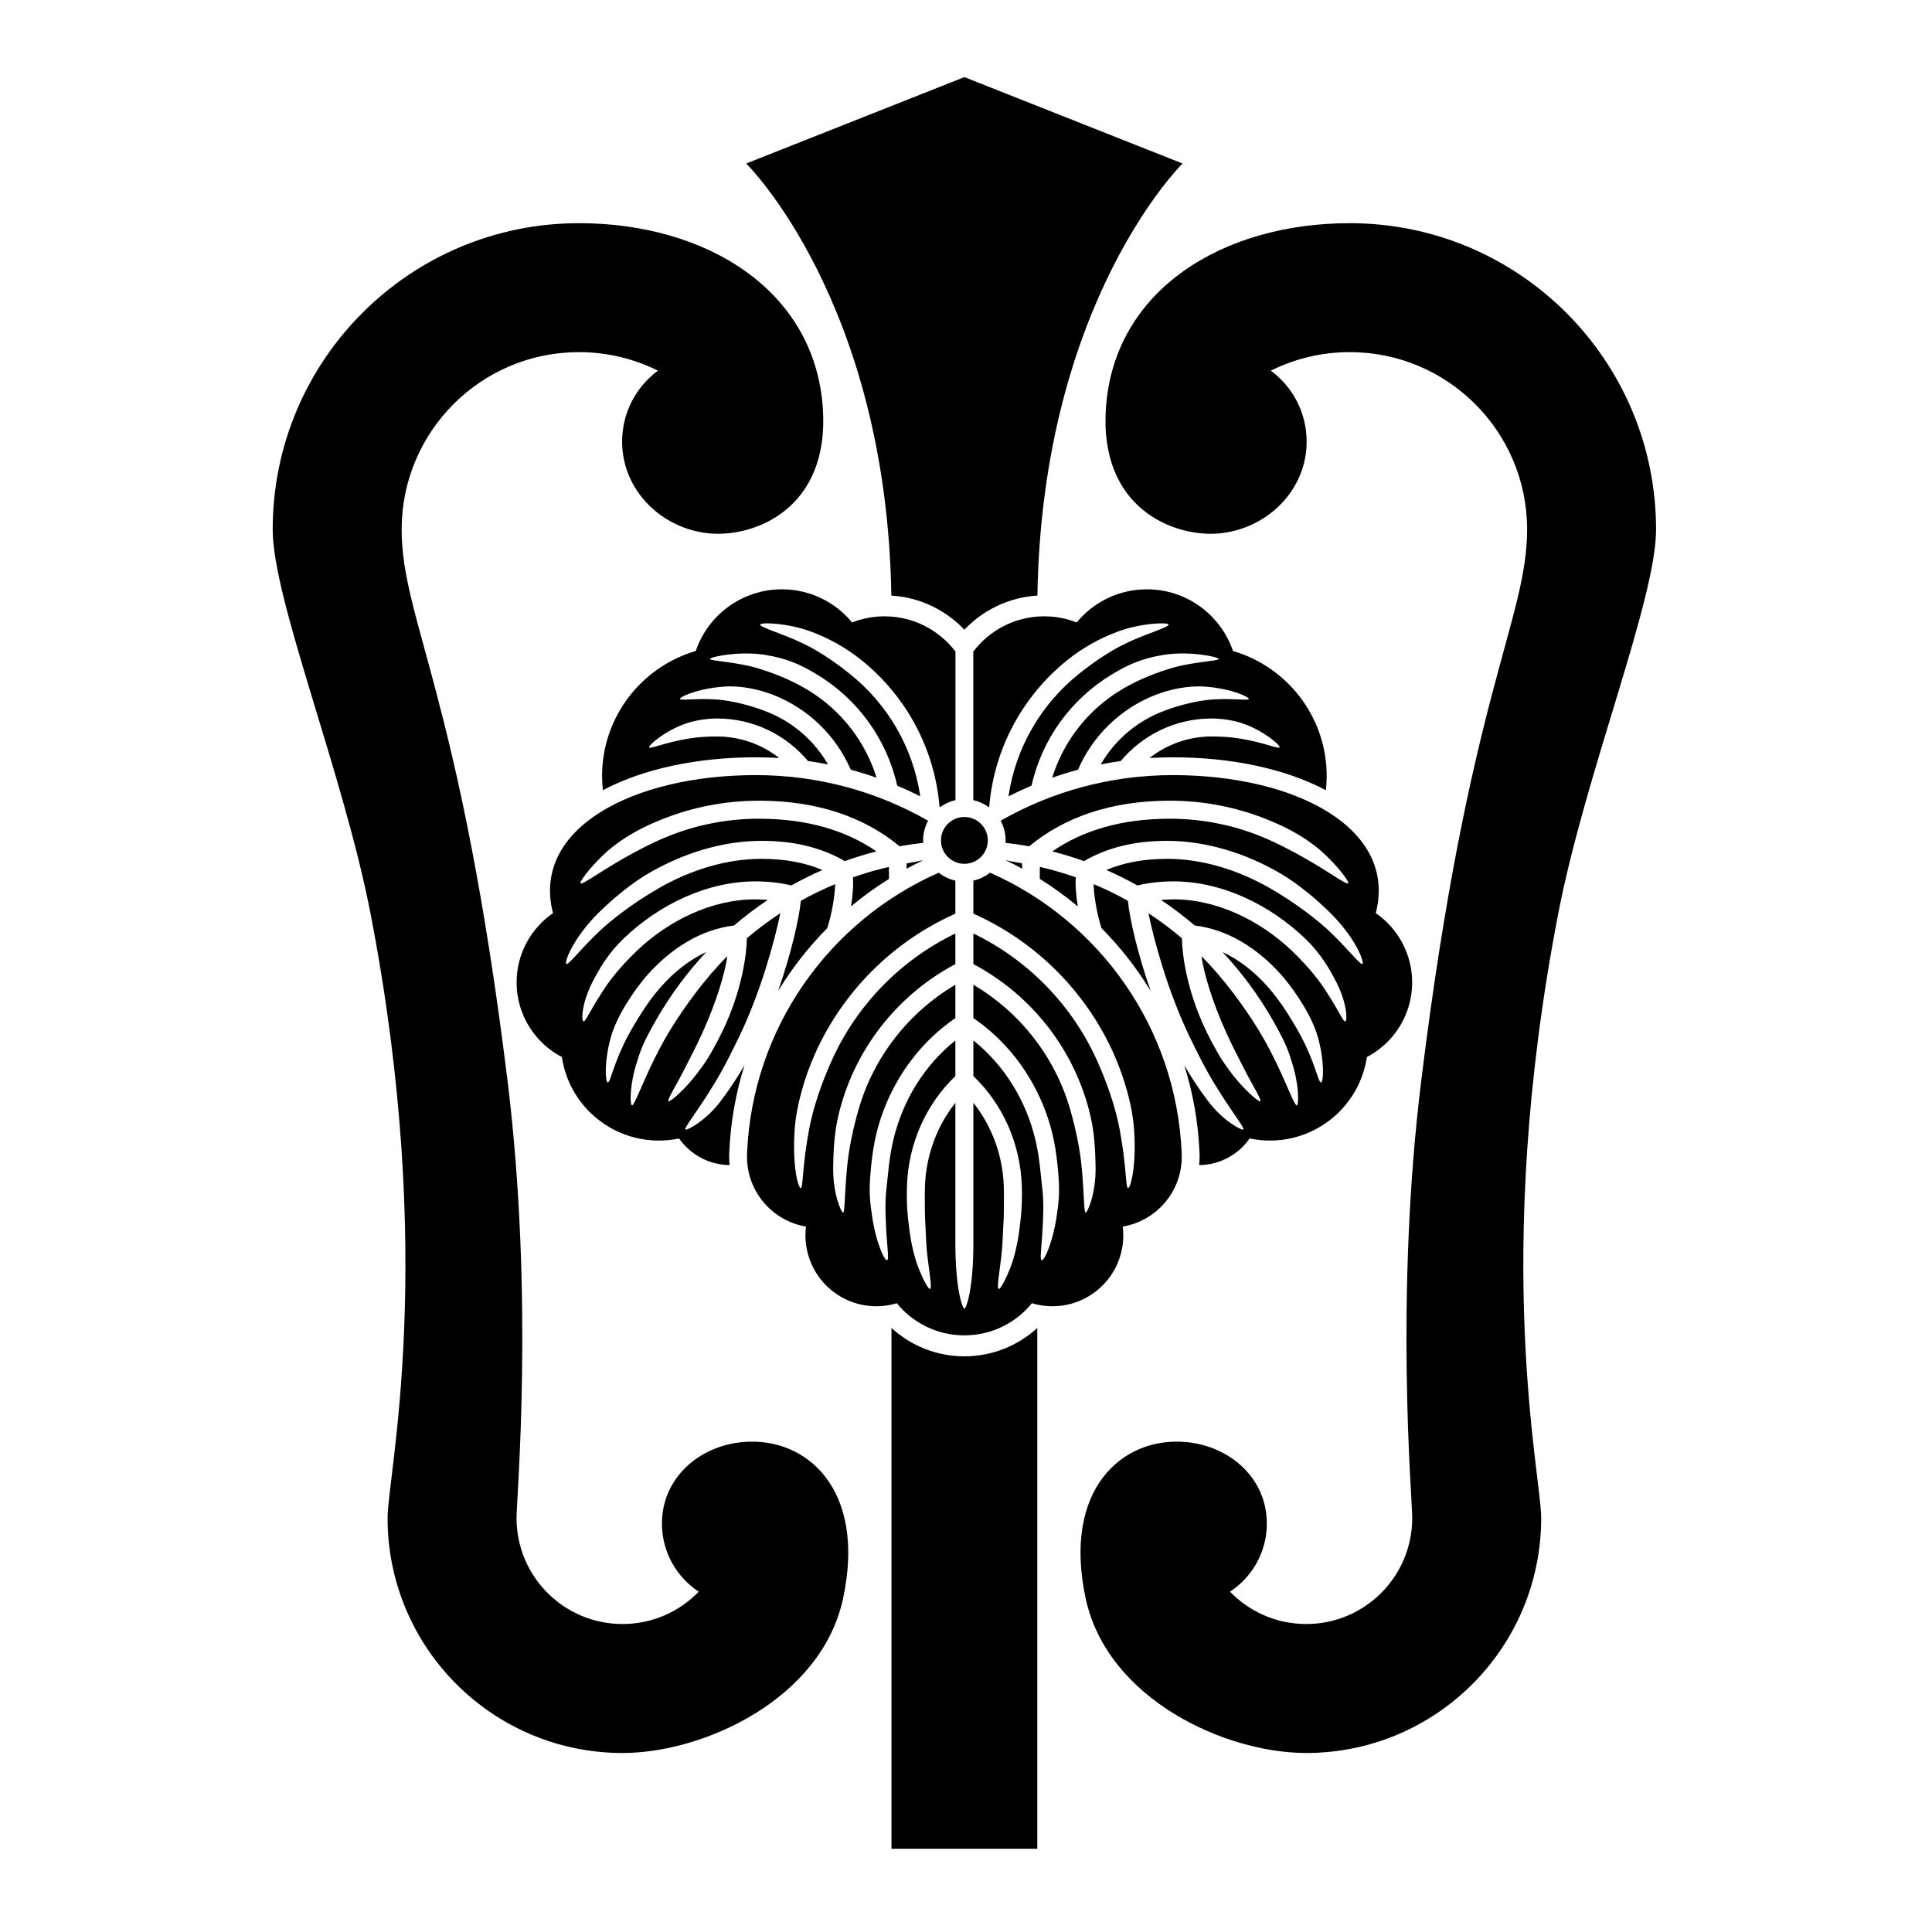 <?xml version="1.0" encoding="UTF-8" standalone="no"?>
<!-- Created with Inkscape (http://www.inkscape.org/) -->

<svg
   version="1.1"
   id="svg54870"
   width="795.035"
   height="793.701"
   viewBox="0 0 795.035 793.701"
   sodipodi:docname="Chukage Kara Uchiwani Tsuta.svg"
   inkscape:version="1.2 (dc2aeda, 2022-05-15)"
   xmlns:inkscape="http://www.inkscape.org/namespaces/inkscape"
   xmlns:sodipodi="http://sodipodi.sourceforge.net/DTD/sodipodi-0.dtd"
   xmlns="http://www.w3.org/2000/svg"
   xmlns:svg="http://www.w3.org/2000/svg">
  <defs
     id="defs54874">
    <clipPath
       clipPathUnits="userSpaceOnUse"
       id="clipPath55573">
      <path
         d="M -576.369,585.588 H 19.907 V -9.688 H -576.369 Z"
         id="path55575"
         style="stroke-width:1" />
    </clipPath>
    <clipPath
       clipPathUnits="userSpaceOnUse"
       id="clipPath55579">
      <path
         d="M -564.573,585.848 H 31.703 V -9.428 H -564.573 Z"
         id="path55581"
         style="stroke-width:1" />
    </clipPath>
    <clipPath
       clipPathUnits="userSpaceOnUse"
       id="clipPath55585">
      <path
         d="M -568.227,575.819 H 28.049 V -19.457 H -568.227 Z"
         id="path55587"
         style="stroke-width:1" />
    </clipPath>
    <clipPath
       clipPathUnits="userSpaceOnUse"
       id="clipPath55591">
      <path
         d="M -550.264,577.325 H 46.012 V -17.951 H -550.264 Z"
         id="path55593"
         style="stroke-width:1" />
    </clipPath>
    <clipPath
       clipPathUnits="userSpaceOnUse"
       id="clipPath55597">
      <path
         d="M -574.546,585.852 H 21.73 V -9.424 H -574.546 Z"
         id="path55599"
         style="stroke-width:1" />
    </clipPath>
    <clipPath
       clipPathUnits="userSpaceOnUse"
       id="clipPath55603">
      <path
         d="M -556.401,578.014 H 39.875 V -17.262 H -556.401 Z"
         id="path55605"
         style="stroke-width:1" />
    </clipPath>
    <clipPath
       clipPathUnits="userSpaceOnUse"
       id="clipPath55609">
      <path
         d="M -586.545,579.503 H 9.731 V -15.773 H -586.545 Z"
         id="path55611"
         style="stroke-width:1" />
    </clipPath>
    <clipPath
       clipPathUnits="userSpaceOnUse"
       id="clipPath55615">
      <path
         d="M -584.194,578.938 H 12.082 V -16.338 H -584.194 Z"
         id="path55617"
         style="stroke-width:1" />
    </clipPath>
    <clipPath
       clipPathUnits="userSpaceOnUse"
       id="clipPath55621">
      <path
         d="M -538.222,577.948 H 58.054 V -17.328 H -538.222 Z"
         id="path55623"
         style="stroke-width:1" />
    </clipPath>
    <clipPath
       clipPathUnits="userSpaceOnUse"
       id="clipPath55627">
      <path
         d="m -320.179,183.809 h 596.276 v -595.276 h -596.276 z"
         id="path55629"
         style="stroke-width:1" />
    </clipPath>
    <clipPath
       clipPathUnits="userSpaceOnUse"
       id="clipPath55633">
      <path
         d="m -275.137,409.833 h 596.276 v -595.276 H -275.137 Z"
         id="path55635"
         style="stroke-width:1" />
    </clipPath>
    <clipPath
       clipPathUnits="userSpaceOnUse"
       id="clipPath55639">
      <path
         d="m -192.137,541.005 h 596.276 V -54.272 h -596.276 z"
         id="path55641"
         style="stroke-width:1" />
    </clipPath>
    <clipPath
       clipPathUnits="userSpaceOnUse"
       id="clipPath55645">
      <path
         d="m -403.14,541.005 h 596.276 V -54.272 h -596.276 z"
         id="path55647"
         style="stroke-width:1" />
    </clipPath>
    <clipPath
       clipPathUnits="userSpaceOnUse"
       id="clipPath55651">
      <path
         d="m -304.864,259.361 h 596.276 v -595.276 h -596.276 z"
         id="path55653"
         style="stroke-width:1" />
    </clipPath>
    <clipPath
       clipPathUnits="userSpaceOnUse"
       id="clipPath55657">
      <path
         d="m -364.731,356.983 h 596.276 v -595.276 h -596.276 z"
         id="path55659"
         style="stroke-width:1" />
    </clipPath>
    <clipPath
       clipPathUnits="userSpaceOnUse"
       id="clipPath55663">
      <path
         d="m -274.364,271.243 h 596.276 v -595.276 h -596.276 z"
         id="path55665"
         style="stroke-width:1" />
    </clipPath>
    <clipPath
       clipPathUnits="userSpaceOnUse"
       id="clipPath55669">
      <path
         d="m -284.99,265.454 h 596.276 v -595.276 H -284.99 Z"
         id="path55671"
         style="stroke-width:1" />
    </clipPath>
    <clipPath
       clipPathUnits="userSpaceOnUse"
       id="clipPath55675">
      <path
         d="m -255.324,286.432 h 596.276 v -595.276 h -596.276 z"
         id="path55677"
         style="stroke-width:1" />
    </clipPath>
    <clipPath
       clipPathUnits="userSpaceOnUse"
       id="clipPath55681">
      <path
         d="m -286.447,253.291 h 596.276 v -595.276 H -286.447 Z"
         id="path55683"
         style="stroke-width:1" />
    </clipPath>
    <clipPath
       clipPathUnits="userSpaceOnUse"
       id="clipPath55687">
      <path
         d="m -294.888,201.084 h 596.276 v -595.276 h -596.276 z"
         id="path55689"
         style="stroke-width:1" />
    </clipPath>
    <clipPath
       clipPathUnits="userSpaceOnUse"
       id="clipPath55693">
      <path
         d="m -320.911,271.243 h 596.276 v -595.276 h -596.276 z"
         id="path55695"
         style="stroke-width:1" />
    </clipPath>
    <clipPath
       clipPathUnits="userSpaceOnUse"
       id="clipPath55699">
      <path
         d="m -310.285,265.454 h 596.276 v -595.276 h -596.276 z"
         id="path55701"
         style="stroke-width:1" />
    </clipPath>
    <clipPath
       clipPathUnits="userSpaceOnUse"
       id="clipPath55705">
      <path
         d="m -339.951,286.432 h 596.276 v -595.276 h -596.276 z"
         id="path55707"
         style="stroke-width:1" />
    </clipPath>
    <clipPath
       clipPathUnits="userSpaceOnUse"
       id="clipPath55711">
      <path
         d="m -308.828,253.291 h 596.276 v -595.276 h -596.276 z"
         id="path55713"
         style="stroke-width:1" />
    </clipPath>
    <clipPath
       clipPathUnits="userSpaceOnUse"
       id="clipPath55717">
      <path
         d="m -300.388,201.084 h 596.276 v -595.276 h -596.276 z"
         id="path55719"
         style="stroke-width:1" />
    </clipPath>
    <clipPath
       clipPathUnits="userSpaceOnUse"
       id="clipPath55723">
      <path
         d="M -528.09,575.381 H 68.186 V -19.895 H -528.09 Z"
         id="path55725"
         style="stroke-width:1" />
    </clipPath>
    <clipPath
       clipPathUnits="userSpaceOnUse"
       id="clipPath55729">
      <path
         d="M -557.495,577.85 H 38.781 V -17.426 H -557.495 Z"
         id="path55731"
         style="stroke-width:1" />
    </clipPath>
    <clipPath
       clipPathUnits="userSpaceOnUse"
       id="clipPath55735">
      <path
         d="M -545.417,584.573 H 50.859 V -10.703 H -545.417 Z"
         id="path55737"
         style="stroke-width:1" />
    </clipPath>
    <clipPath
       clipPathUnits="userSpaceOnUse"
       id="clipPath55742">
      <path
         d="M -548.983,585.852 H 47.293 V -9.424 H -548.983 Z"
         id="path55744"
         style="stroke-width:1" />
    </clipPath>
    <clipPath
       clipPathUnits="userSpaceOnUse"
       id="clipPath55748">
      <path
         d="M -531.192,581.588 H 65.084 V -13.688 H -531.192 Z"
         id="path55750"
         style="stroke-width:1" />
    </clipPath>
    <clipPath
       clipPathUnits="userSpaceOnUse"
       id="clipPath55754">
      <path
         d="M -542.933,584.573 H 53.343 V -10.703 H -542.933 Z"
         id="path55756"
         style="stroke-width:1" />
    </clipPath>
    <clipPath
       clipPathUnits="userSpaceOnUse"
       id="clipPath55760">
      <path
         d="M -561.413,585.852 H 34.863 V -9.424 H -561.413 Z"
         id="path55762"
         style="stroke-width:1" />
    </clipPath>
    <clipPath
       clipPathUnits="userSpaceOnUse"
       id="clipPath55767">
      <path
         d="M -567.775,585.852 H 28.501 V -9.424 H -567.775 Z"
         id="path55769"
         style="stroke-width:1" />
    </clipPath>
    <clipPath
       clipPathUnits="userSpaceOnUse"
       id="clipPath55773">
      <path
         d="M -572.817,586.135 H 23.459 V -9.141 H -572.817 Z"
         id="path55775"
         style="stroke-width:1" />
    </clipPath>
    <clipPath
       clipPathUnits="userSpaceOnUse"
       id="clipPath55779">
      <path
         d="M -536.698,584.573 H 59.578 V -10.703 H -536.698 Z"
         id="path55781"
         style="stroke-width:1" />
    </clipPath>
    <clipPath
       clipPathUnits="userSpaceOnUse"
       id="clipPath55785">
      <path
         d="M -557.064,585.848 H 39.212 V -9.428 H -557.064 Z"
         id="path55787"
         style="stroke-width:1" />
    </clipPath>
    <clipPath
       clipPathUnits="userSpaceOnUse"
       id="clipPath55791">
      <path
         d="M -540.821,585.848 H 55.455 V -9.428 H -540.821 Z"
         id="path55793"
         style="stroke-width:1" />
    </clipPath>
    <clipPath
       clipPathUnits="userSpaceOnUse"
       id="clipPath55797">
      <path
         d="M -553.898,585.848 H 42.379 V -9.428 H -553.898 Z"
         id="path55799"
         style="stroke-width:1" />
    </clipPath>
  </defs>
  <sodipodi:namedview
     id="namedview54872"
     pagecolor="#ffffff"
     bordercolor="#000000"
     borderopacity="0.25"
     inkscape:showpageshadow="2"
     inkscape:pageopacity="0.0"
     inkscape:pagecheckerboard="0"
     inkscape:deskcolor="#d1d1d1"
     showgrid="false"
     inkscape:zoom="0.29734106"
     inkscape:cx="-215.24105"
     inkscape:cy="396.85068"
     inkscape:window-width="1419"
     inkscape:window-height="456"
     inkscape:window-x="0"
     inkscape:window-y="25"
     inkscape:window-maximized="0"
     inkscape:current-layer="svg54870">
    <inkscape:page
       x="0"
       y="0"
       id="page54876"
       width="795.035"
       height="793.701" />
  </sodipodi:namedview>
  <path
     d="M 426.905 245.078 C 428.833 124.016 486.633 67.286 486.633 67.286 L 396.85 31.729 L 307.069 67.286 C 307.069 67.286 364.868 124.016 366.797 245.078 C 378.601 245.801 389.204 251.057 396.848 259.114 C 404.496 251.057 415.098 245.801 426.905 245.078"
     style="fill:#000000;fill-opacity:1;fill-rule:nonzero;stroke:none"
     id="path54990" />
  <path
     d="M 366.849 546.443 L 366.849 760.76 L 426.853 760.76 L 426.853 546.443 C 418.949 553.675 408.398 558.112 396.85 558.112 C 385.302 558.112 374.748 553.675 366.849 546.443"
     style="fill:#000000;fill-opacity:1;fill-rule:nonzero;stroke:none"
     id="path54994" />
  <path
     d="M 256.182 721.339 C 202.77 721.315 159.506 678.055 159.489 624.645 C 159.489 606.842 179.958 518.621 152.584 376.481 C 141.33 318.059 112.216 246.988 112.216 217.858 C 112.236 148.246 168.634 91.835 238.249 91.835 C 290.497 91.835 335.128 119.223 338.588 167.66 C 341.572 209.45 310.397 221.058 292.295 219.515 C 272.325 217.815 256.007 201.764 256.007 181.724 C 256.007 169.754 261.807 159.131 270.747 152.523 C 260.961 147.647 249.922 144.896 238.245 144.896 C 197.95 144.896 165.284 177.562 165.284 217.858 C 165.284 255.171 189.313 285.961 208.838 444.577 C 219.873 534.206 212.555 615.993 212.555 624.645 C 212.555 648.738 232.086 668.266 256.177 668.266 C 268.489 668.266 279.607 663.162 287.539 654.959 C 278.417 648.967 272.389 638.645 272.389 626.913 C 272.389 608.389 287.474 594.918 305.934 593.37 C 331.954 591.189 356.499 612.858 346.968 657.61 C 338.13 699.099 289.681 721.339 256.182 721.339"
     style="fill:#000000;fill-opacity:1;fill-rule:nonzero;stroke:none"
     id="path54998" />
  <path
     d="M 537.519 721.339 C 590.934 721.315 634.196 678.055 634.213 624.645 C 634.213 606.842 613.743 518.621 641.119 376.481 C 652.372 318.059 681.487 246.988 681.487 217.858 C 681.467 148.246 625.069 91.835 555.454 91.835 C 503.206 91.835 458.574 119.223 455.114 167.66 C 452.13 209.45 483.306 221.058 501.407 219.515 C 521.378 217.815 537.696 201.764 537.696 181.724 C 537.696 169.754 531.895 159.131 522.956 152.523 C 532.743 147.647 543.78 144.896 555.458 144.896 C 595.752 144.896 628.42 177.562 628.42 217.858 C 628.42 255.171 604.389 285.961 584.864 444.577 C 573.828 534.206 581.147 615.993 581.147 624.645 C 581.147 648.738 561.616 668.266 537.526 668.266 C 525.214 668.266 514.095 663.162 506.162 654.959 C 515.284 648.967 521.314 638.645 521.314 626.913 C 521.314 608.389 506.228 594.918 487.768 593.37 C 461.749 591.189 437.205 612.858 446.735 657.61 C 455.571 699.099 504.022 721.339 537.519 721.339"
     style="fill:#000000;fill-opacity:1;fill-rule:nonzero;stroke:none"
     id="path55002" />
  <path
     d="M 406.486 345.815 C 406.486 351.136 402.173 355.451 396.85 355.451 C 391.527 355.451 387.213 351.136 387.213 345.815 C 387.213 340.492 391.527 336.18 396.85 336.18 C 402.173 336.18 406.486 340.492 406.486 345.815"
     style="fill:#000000;fill-opacity:1;fill-rule:nonzero;stroke:none"
     id="path55006" />
  <path
     d="M 486.307 475.977 C 486.307 475.493 486.291 474.972 486.27 474.493 C 484.114 422.837 452.28 378.859 407.389 359.099 C 405.419 360.661 403.097 361.797 400.557 362.364 L 400.557 375.956 C 426.28 387.409 446.971 408.105 458.408 433.838 C 462.692 443.482 465.88 454.886 466.583 463.55 C 467.883 479.542 465.216 488.988 464.182 488.873 C 463.15 488.761 463.66 480.209 460.727 464.616 C 458.984 455.341 455.408 445.24 451.487 436.513 C 441.222 413.622 423.095 395.017 400.557 384.117 L 400.557 396.717 C 423.044 408.652 440.182 429.321 447.434 454.217 C 449.856 462.548 450.684 469.07 450.843 480.404 C 450.994 491.154 447.494 499.07 446.744 498.941 C 445.996 498.81 446.243 492.654 445.148 480.57 C 444.439 472.732 442.6 464.289 440.484 456.844 C 434.264 434.95 419.747 416.54 400.557 405.215 L 400.557 418.928 C 413.961 428.1 424.3 441.453 430.175 457.113 C 433.25 465.305 434.684 472.742 435.532 483.313 C 436.16 491.154 435.647 494.769 434.835 500.414 C 433.327 510.904 429.827 518.737 428.706 518.55 C 427.584 518.36 428.954 512.57 429.288 499.485 C 429.479 492.061 428.91 489.404 428.346 483.722 C 427.782 478.042 427.227 473.938 426.138 469.274 C 422.251 452.652 413.122 438.201 400.557 428.141 L 400.557 442.794 C 412.459 454.206 419.938 470.332 420.488 488.154 C 420.527 489.332 420.544 490.496 420.54 491.662 C 420.54 497.125 420.174 500.586 419.494 505.988 C 419.043 509.556 418.214 514.061 416.942 518.261 C 415.41 523.321 411.91 530.654 410.993 530.373 C 410.074 530.092 411.243 523.988 412.041 517.065 C 412.626 511.972 412.577 509.404 412.801 505.72 C 413.177 499.532 413.131 497.081 413.131 491.662 C 413.131 490.568 413.119 489.48 413.081 488.386 C 412.679 475.274 408.063 463.261 400.557 453.797 L 400.557 511.433 C 400.557 530.876 397.549 538.516 396.85 538.516 C 396.153 538.516 393.145 530.876 393.145 511.433 L 393.145 453.797 C 385.637 463.261 381.021 475.274 380.619 488.386 C 380.581 489.48 380.569 490.568 380.569 491.662 C 380.569 497.081 380.523 499.532 380.899 505.72 C 381.123 509.404 381.074 511.972 381.661 517.065 C 382.457 523.988 383.626 530.092 382.709 530.373 C 381.79 530.654 378.29 523.321 376.759 518.261 C 375.487 514.061 374.658 509.556 374.207 505.988 C 373.526 500.586 373.161 497.125 373.161 491.662 C 373.157 490.496 373.173 489.332 373.213 488.154 C 373.763 470.332 381.241 454.206 393.145 442.794 L 393.145 428.141 C 380.578 438.201 371.449 452.652 367.562 469.274 C 366.473 473.938 365.918 478.042 365.354 483.722 C 364.79 489.404 364.222 492.061 364.411 499.485 C 364.746 512.57 366.115 518.36 364.995 518.55 C 363.874 518.737 360.374 510.904 358.866 500.414 C 358.055 494.769 357.541 491.154 358.169 483.313 C 359.015 472.742 360.45 465.305 363.525 457.113 C 369.399 441.453 379.739 428.1 393.145 418.928 L 393.145 405.215 C 373.953 416.54 359.437 434.95 353.217 456.844 C 351.101 464.289 349.263 472.732 348.553 480.57 C 347.457 492.654 347.705 498.81 346.955 498.941 C 346.207 499.07 342.707 491.154 342.857 480.404 C 343.015 469.07 343.843 462.548 346.267 454.217 C 353.518 429.321 370.657 408.652 393.145 396.717 L 393.145 384.117 C 370.606 395.017 352.479 413.622 342.214 436.513 C 338.291 445.24 334.717 455.341 332.973 464.616 C 330.041 480.209 330.553 488.761 329.518 488.873 C 328.485 488.988 325.818 479.542 327.117 463.55 C 327.821 454.886 331.007 443.482 335.291 433.838 C 346.729 408.105 367.419 387.409 393.145 375.956 L 393.145 362.365 C 390.603 361.797 388.279 360.664 386.31 359.099 C 341.419 378.859 309.582 422.837 307.427 474.493 C 307.406 474.972 307.39 475.493 307.39 475.977 C 307.39 490.417 317.89 502.398 331.669 504.729 C 330.395 515.013 334.654 525.649 343.685 532.092 C 351.329 537.545 360.705 538.774 369.05 536.264 C 375.622 544.331 385.63 549.487 396.85 549.487 C 408.066 549.487 418.077 544.331 424.652 536.264 C 432.996 538.774 442.37 537.545 450.015 532.092 C 459.046 525.649 463.303 515.013 462.027 504.729 C 475.81 502.398 486.307 490.417 486.307 475.977"
     style="fill:#000000;fill-opacity:1;fill-rule:nonzero;stroke:none"
     id="path55010" />
  <path
     d="M 365.819 361.658 C 365.82 359.349 365.823 357.547 365.782 356.727 C 360.748 357.886 355.822 359.314 351.014 361.001 C 351.052 361.769 351.078 362.547 351.078 363.339 C 351.078 365.389 350.88 368.935 350.162 372.987 C 355.104 368.865 360.334 365.075 365.819 361.658"
     style="fill:#000000;fill-opacity:1;fill-rule:nonzero;stroke:none"
     id="path55014" />
  <path
     d="M 379.987 353.939 L 377.151 354.542 C 376.906 354.583 373.375 355.214 373.13 355.255 C 373.122 355.65 373.08 356.564 373.039 357.467 C 375.319 356.23 377.632 355.051 379.987 353.939"
     style="fill:#000000;fill-opacity:1;fill-rule:nonzero;stroke:none"
     id="path55018" />
  <path
     d="M 340.432 381.909 C 342.424 375.77 343.617 367.936 343.664 363.818 C 338.817 365.834 334.116 368.118 329.568 370.657 C 328.869 377.786 325.644 392.181 320.188 407.798 C 325.912 398.381 332.713 389.69 340.432 381.909"
     style="fill:#000000;fill-opacity:1;fill-rule:nonzero;stroke:none"
     id="path55022" />
  <path
     d="M 381.93 337.721 C 361.066 325.778 336.839 318.948 311.056 318.948 C 259.972 318.948 218.617 341.15 227.558 375.74 C 218.516 381.989 212.589 392.425 212.589 404.245 C 212.589 417.597 220.146 429.177 231.214 434.958 C 232.612 444.269 237.24 453.135 244.976 459.717 C 254.873 468.138 267.657 470.947 279.461 468.469 C 284.056 475.031 291.64 479.343 300.237 479.425 C 300.13 478.289 300.058 477.141 300.058 475.977 C 300.058 475.335 300.076 474.726 300.101 474.187 C 300.622 461.742 302.79 449.729 306.362 438.338 C 303.954 442.495 300.814 447.469 296.61 453.045 C 290.402 461.278 282.573 465.331 282.038 464.771 C 281.504 464.209 285.586 459.125 291.16 450.387 C 295.488 443.605 298.253 438.875 304.253 426.433 C 313.16 407.958 318.929 386.524 321.105 375.777 C 316.301 378.925 311.708 382.366 307.345 386.073 C 307.253 391.546 305.756 408.729 295.182 428.537 C 291.462 435.505 290.36 437.053 286.797 441.802 C 282.198 447.933 275.717 453.659 275.069 453.143 C 274.42 452.625 278.698 445.875 281.92 439.433 C 283.808 435.657 286.353 430.933 289.028 425.037 C 294.73 412.471 298.25 400.836 299.294 393.464 C 290.245 402.45 281.514 414.466 275.76 423.893 C 272.309 429.542 269.717 434.717 267.32 439.821 C 263.641 447.654 260.873 455.081 260.034 454.867 C 259.198 454.654 259.086 446.542 261.92 437.599 C 263.512 432.575 264.092 430.125 269.666 420.277 C 275.365 410.209 282.546 400.336 290.634 391.74 C 283.873 394.878 277.532 399.816 272.069 405.966 C 269.149 409.247 266.449 412.945 263.976 416.829 C 261.504 420.709 258.657 425.447 256.458 430.125 C 251.876 439.875 251.089 445.711 250.046 445.378 C 249.004 445.042 248.654 436.422 251.376 426.791 C 252.67 422.209 255.141 417.269 257.738 413.073 C 260.337 408.875 263.329 404.654 266.533 401.045 C 276.113 390.276 288.444 382.442 302.069 380.83 C 306.477 377.054 311.116 373.536 315.954 370.301 C 314.258 370.16 312.494 370.086 310.652 370.086 C 310.61 370.084 310.57 370.084 310.545 370.084 C 293.241 370.073 275.214 378.609 261.968 391.352 C 255.294 397.77 251.17 403.042 248.504 407.125 C 242.096 416.938 240.896 420.758 240.032 420.234 C 239.17 419.709 239.437 412.721 243.753 404.209 C 246.753 398.293 250.504 392.126 256.349 386.469 C 270.958 372.332 290.797 362.729 310.678 362.677 C 316.093 362.677 321.075 363.252 325.643 364.36 C 329.789 362.038 334.053 359.914 338.433 357.997 C 331.505 355.037 323.274 353.416 313.362 353.409 C 313.332 353.409 313.312 353.406 313.306 353.409 C 299.09 353.406 284.342 357.865 271.066 365.505 C 263.78 369.7 256.348 374.828 249.952 380.241 C 241.42 387.46 233.901 397.389 233.034 396.674 C 232.17 395.96 235.753 386.209 245.925 376.009 C 251.485 370.432 259.462 363.674 267.036 359.273 C 281.381 350.95 297.45 346.037 313.332 346 C 313.353 346 313.386 345.997 313.428 345.997 C 327.029 345.994 338.365 348.897 347.615 354.344 C 351.881 352.814 356.238 351.473 360.679 350.341 C 348.331 341.844 332.478 336.91 312.321 336.896 C 299.241 336.896 286.758 339.401 275.314 343.966 C 268.673 346.612 261.78 350.232 255.753 353.709 C 246.032 359.32 239.586 364.164 238.892 363.492 C 238.198 362.82 245.086 353.876 252.642 348.042 C 258.845 343.254 265.498 339.888 272.728 337.022 C 284.982 332.153 298.345 329.478 312.321 329.478 L 312.352 329.478 C 336.569 329.47 355.829 336.344 370.195 348.248 C 373.403 347.658 376.657 347.196 379.93 346.82 C 379.91 346.484 379.879 346.153 379.879 345.813 C 379.881 342.882 380.623 340.126 381.93 337.721"
     style="fill:#000000;fill-opacity:1;fill-rule:nonzero;stroke:none"
     id="path55026" />
  <path
     d="M 393.184 268.112 C 386.483 259.307 375.909 253.609 363.995 253.609 C 359.279 253.609 354.779 254.511 350.64 256.132 C 343.773 247.805 333.38 242.495 321.746 242.495 C 305.292 242.495 291.33 253.117 286.311 267.877 C 264.035 274.385 247.755 294.951 247.755 319.331 C 247.755 321.303 247.879 323.245 248.091 325.157 C 264.92 316.259 287.018 311.639 311.054 311.615 C 314.278 311.615 317.478 311.721 320.654 311.921 C 313.603 306.372 304.734 303.059 295.063 303.059 C 291.828 303.064 288.04 303.183 283.652 303.876 C 273.819 305.432 267.552 308.323 267.131 307.544 C 266.708 306.765 273.488 300.716 282.431 297.653 C 286.486 296.265 291.603 295.648 295.022 295.651 L 295.046 295.651 C 295.06 295.648 295.091 295.648 295.139 295.651 C 310.146 295.675 323.566 302.479 332.505 313.151 C 335.265 313.545 338.004 314 340.713 314.541 C 338.511 310.725 335.831 307.216 332.733 304.119 C 328.057 299.445 322.464 295.688 316.254 293.144 C 310.603 290.823 303.508 288.859 297.431 288.099 C 288.54 286.987 280.076 288.468 279.808 287.643 C 279.542 286.82 286.875 283.376 297.708 282.543 C 304.636 282.011 312.223 283.599 318.319 285.984 C 332.581 291.595 344.04 302.72 350.111 316.743 C 353.699 317.703 357.227 318.807 360.703 320.024 C 357.577 309.915 352.032 300.864 344.728 293.56 C 341.339 290.173 337.581 287.164 333.513 284.597 C 327.276 280.656 320.404 277.667 312.764 275.265 C 303.042 272.209 292.212 272.068 292.211 271.167 C 292.208 270.265 304.319 267.82 314.598 269.432 C 324.254 270.945 329.931 273.743 336.419 277.684 C 352.823 287.643 364.883 304.003 369.213 323.289 C 372.435 324.643 375.596 326.109 378.696 327.676 C 375.715 307.347 365.032 289.521 349.677 277.275 C 343.721 272.525 337.045 267.861 329.991 264.544 C 321.431 260.516 312.475 258.063 312.827 256.997 C 313.18 255.932 324.514 256.432 333.716 259.888 C 341.544 262.825 348.273 266.648 354.513 271.651 C 372.512 286.097 384.587 307.604 386.628 331.961 L 386.879 332.105 C 388.735 330.755 390.868 329.765 393.184 329.255 Z"
     style="fill:#000000;fill-opacity:1;fill-rule:nonzero;stroke:none"
     id="path55030" />
  <path
     d="M 427.881 361.658 C 427.88 359.349 427.877 357.547 427.918 356.727 C 432.952 357.886 437.878 359.314 442.686 361.001 C 442.648 361.769 442.622 362.547 442.622 363.339 C 442.622 365.389 442.82 368.935 443.538 372.987 C 438.596 368.865 433.366 365.075 427.881 361.658"
     style="fill:#000000;fill-opacity:1;fill-rule:nonzero;stroke:none"
     id="path55034" />
  <path
     d="M 413.714 353.939 L 416.55 354.542 C 416.795 354.583 420.326 355.214 420.571 355.255 C 420.579 355.65 420.621 356.564 420.662 357.467 C 418.382 356.23 416.069 355.051 413.714 353.939"
     style="fill:#000000;fill-opacity:1;fill-rule:nonzero;stroke:none"
     id="path55038" />
  <path
     d="M 453.268 381.909 C 451.276 375.77 450.083 367.936 450.036 363.818 C 454.883 365.834 459.584 368.118 464.132 370.657 C 464.831 377.786 468.056 392.181 473.512 407.798 C 467.788 398.381 460.987 389.69 453.268 381.909"
     style="fill:#000000;fill-opacity:1;fill-rule:nonzero;stroke:none"
     id="path55042" />
  <path
     d="M 411.771 337.721 C 432.635 325.778 456.862 318.948 482.645 318.948 C 533.729 318.948 575.084 341.15 566.143 375.74 C 575.185 381.989 581.112 392.425 581.112 404.245 C 581.112 417.597 573.555 429.177 562.487 434.958 C 561.089 444.269 556.461 453.135 548.725 459.717 C 538.828 468.138 526.044 470.947 514.24 468.469 C 509.645 475.031 502.061 479.343 493.464 479.425 C 493.571 478.289 493.643 477.141 493.643 475.977 C 493.643 475.335 493.625 474.726 493.6 474.187 C 493.079 461.742 490.911 449.729 487.339 438.338 C 489.747 442.495 492.887 447.469 497.091 453.045 C 503.299 461.278 511.128 465.331 511.663 464.771 C 512.197 464.209 508.115 459.125 502.541 450.387 C 498.213 443.605 495.448 438.875 489.448 426.433 C 480.541 407.958 474.772 386.524 472.596 375.777 C 477.4 378.925 481.993 382.366 486.356 386.073 C 486.448 391.546 487.945 408.729 498.519 428.537 C 502.239 435.505 503.341 437.053 506.904 441.802 C 511.503 447.933 517.984 453.659 518.632 453.143 C 519.281 452.625 515.003 445.875 511.781 439.433 C 509.893 435.657 507.348 430.933 504.673 425.037 C 498.971 412.471 495.451 400.836 494.407 393.464 C 503.456 402.45 512.187 414.466 517.941 423.893 C 521.392 429.542 523.984 434.717 526.381 439.821 C 530.06 447.654 532.828 455.081 533.667 454.867 C 534.503 454.654 534.615 446.542 531.781 437.599 C 530.189 432.575 529.609 430.125 524.035 420.277 C 518.336 410.209 511.155 400.336 503.067 391.74 C 509.828 394.878 516.169 399.816 521.632 405.966 C 524.552 409.247 527.252 412.945 529.725 416.829 C 532.197 420.709 535.044 425.447 537.243 430.125 C 541.825 439.875 542.612 445.711 543.655 445.378 C 544.697 445.042 545.047 436.422 542.325 426.791 C 541.031 422.209 538.56 417.269 535.963 413.073 C 533.364 408.875 530.372 404.654 527.168 401.045 C 517.588 390.276 505.257 382.442 491.632 380.83 C 487.224 377.054 482.585 373.536 477.747 370.301 C 479.443 370.16 481.207 370.086 483.049 370.086 C 483.091 370.084 483.131 370.084 483.156 370.084 C 500.46 370.073 518.487 378.609 531.733 391.352 C 538.407 397.77 542.531 403.042 545.197 407.125 C 551.605 416.938 552.805 420.758 553.669 420.234 C 554.531 419.709 554.264 412.721 549.948 404.209 C 546.948 398.293 543.197 392.126 537.352 386.469 C 522.743 372.332 502.904 362.729 483.023 362.677 C 477.608 362.677 472.626 363.252 468.058 364.36 C 463.912 362.038 459.648 359.914 455.268 357.997 C 462.196 355.037 470.427 353.416 480.339 353.409 C 480.369 353.409 480.389 353.406 480.395 353.409 C 494.611 353.406 509.359 357.865 522.635 365.505 C 529.921 369.7 537.353 374.828 543.749 380.241 C 552.281 387.46 559.8 397.389 560.667 396.674 C 561.531 395.96 557.948 386.209 547.776 376.009 C 542.216 370.432 534.239 363.674 526.665 359.273 C 512.32 350.95 496.251 346.037 480.369 346 C 480.348 346 480.315 345.997 480.273 345.997 C 466.672 345.994 455.336 348.897 446.086 354.344 C 441.82 352.814 437.463 351.473 433.022 350.341 C 445.37 341.844 461.223 336.91 481.38 336.896 C 494.46 336.896 506.943 339.401 518.387 343.966 C 525.028 346.612 531.921 350.232 537.948 353.709 C 547.669 359.32 554.115 364.164 554.809 363.492 C 555.503 362.82 548.615 353.876 541.059 348.042 C 534.856 343.254 528.203 339.888 520.973 337.022 C 508.719 332.153 495.356 329.478 481.38 329.478 L 481.349 329.478 C 457.132 329.47 437.872 336.344 423.506 348.248 C 420.298 347.658 417.044 347.196 413.771 346.82 C 413.791 346.484 413.822 346.153 413.822 345.813 C 413.82 342.882 413.078 340.126 411.771 337.721"
     style="fill:#000000;fill-opacity:1;fill-rule:nonzero;stroke:none"
     id="path55046" />
  <path
     d="M 400.517 268.112 C 407.218 259.307 417.792 253.609 429.706 253.609 C 434.422 253.609 438.922 254.511 443.061 256.132 C 449.928 247.805 460.321 242.495 471.955 242.495 C 488.409 242.495 502.371 253.117 507.39 267.877 C 529.666 274.385 545.946 294.951 545.946 319.331 C 545.946 321.303 545.822 323.245 545.61 325.157 C 528.781 316.259 506.683 311.639 482.647 311.615 C 479.423 311.615 476.223 311.721 473.047 311.921 C 480.098 306.372 488.967 303.059 498.638 303.059 C 501.873 303.064 505.661 303.183 510.049 303.876 C 519.882 305.432 526.149 308.323 526.57 307.544 C 526.993 306.765 520.213 300.716 511.27 297.653 C 507.215 296.265 502.098 295.648 498.679 295.651 L 498.655 295.651 C 498.641 295.648 498.61 295.648 498.562 295.651 C 483.555 295.675 470.135 302.479 461.196 313.151 C 458.436 313.545 455.697 314 452.988 314.541 C 455.19 310.725 457.87 307.216 460.968 304.119 C 465.644 299.445 471.237 295.688 477.447 293.144 C 483.098 290.823 490.193 288.859 496.27 288.099 C 505.161 286.987 513.625 288.468 513.893 287.643 C 514.159 286.82 506.826 283.376 495.993 282.543 C 489.065 282.011 481.478 283.599 475.382 285.984 C 461.12 291.595 449.661 302.72 443.59 316.743 C 440.002 317.703 436.474 318.807 432.998 320.024 C 436.124 309.915 441.669 300.864 448.973 293.56 C 452.362 290.173 456.12 287.164 460.188 284.597 C 466.425 280.656 473.297 277.667 480.937 275.265 C 490.659 272.209 501.489 272.068 501.49 271.167 C 501.493 270.265 489.382 267.82 479.103 269.432 C 469.447 270.945 463.77 273.743 457.282 277.684 C 440.878 287.643 428.818 304.003 424.488 323.289 C 421.266 324.643 418.105 326.109 415.005 327.676 C 417.986 307.347 428.669 289.521 444.024 277.275 C 449.98 272.525 456.656 267.861 463.71 264.544 C 472.27 260.516 481.226 258.063 480.874 256.997 C 480.521 255.932 469.187 256.432 459.985 259.888 C 452.157 262.825 445.428 266.648 439.188 271.651 C 421.189 286.097 409.114 307.604 407.073 331.961 L 406.822 332.105 C 404.966 330.755 402.833 329.765 400.517 329.255 Z"
     style="fill:#000000;fill-opacity:1;fill-rule:nonzero;stroke:none"
     id="path55050" />
</svg>
